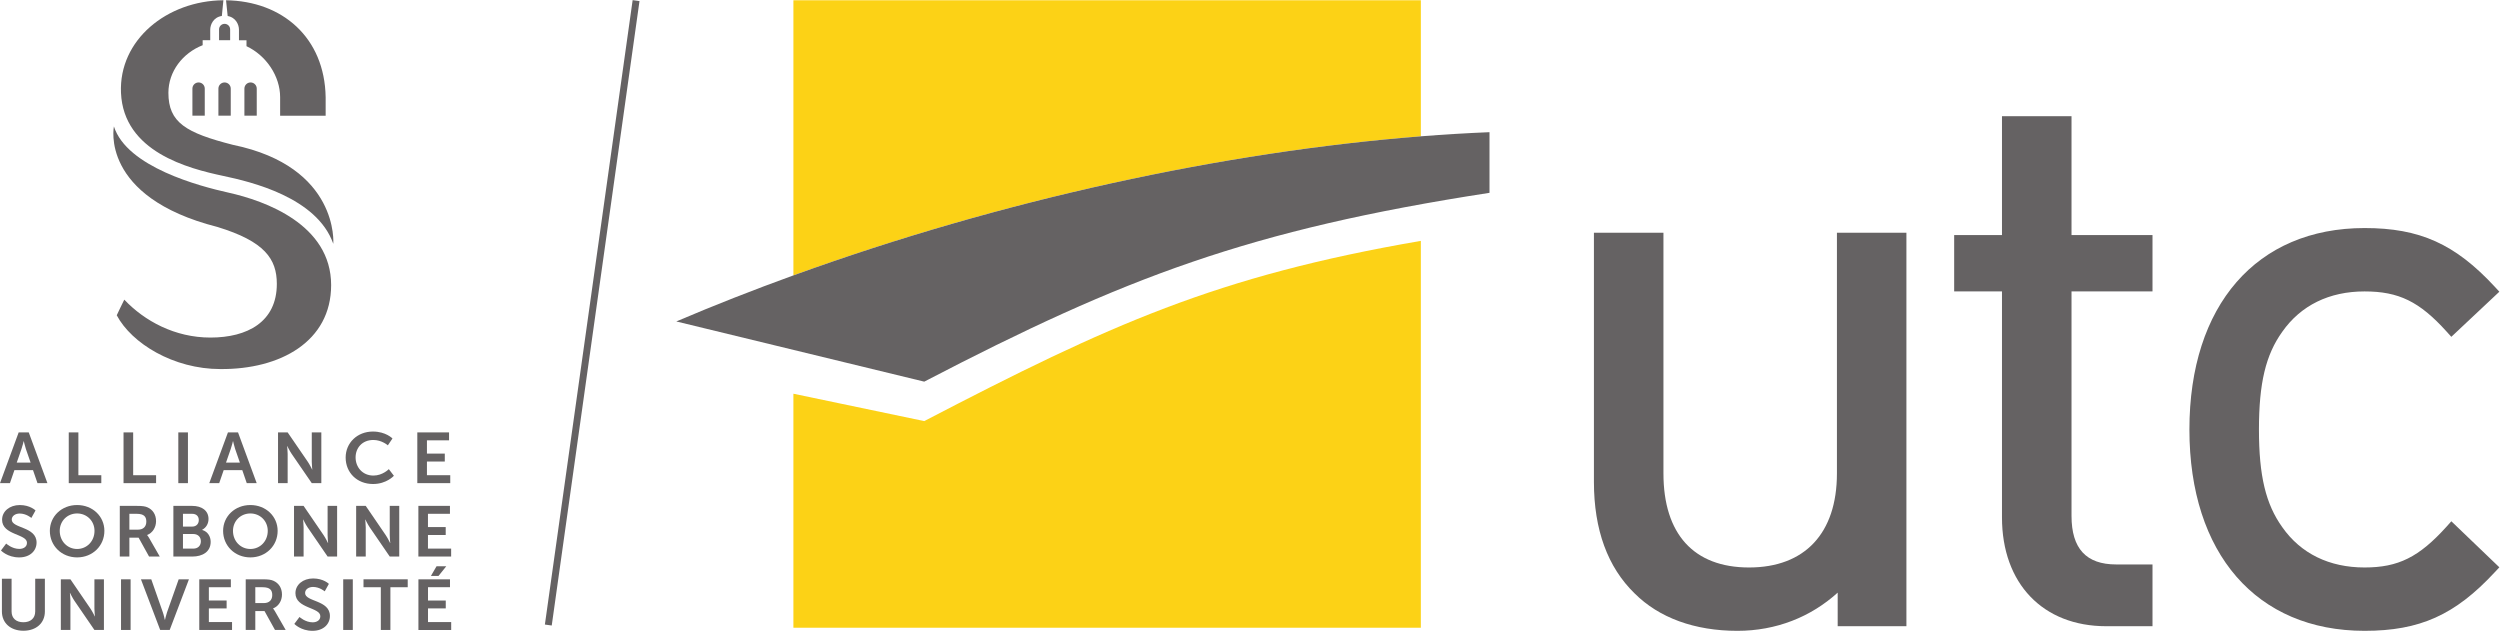<?xml version="1.0" encoding="UTF-8" standalone="no"?>
<svg xmlns:dc="http://purl.org/dc/elements/1.1/" xmlns:cc="http://creativecommons.org/ns#" xmlns:rdf="http://www.w3.org/1999/02/22-rdf-syntax-ns#" xmlns:svg="http://www.w3.org/2000/svg" xmlns="http://www.w3.org/2000/svg" viewBox="0 0 481.907 121.6" height="121.6" width="481.907" xml:space="preserve" id="svg2" version="1.1"><defs id="defs6"/><g transform="matrix(1.333,0,0,-1.333,0,121.6)" id="g10"><g transform="scale(0.1)" id="g12"><path id="path14" style="fill:#656263;fill-opacity:1;fill-rule:nonzero;stroke:none" d="m 315.832,744.941 h 17.852 v 39.153 c 0,4.926 -4,8.914 -8.926,8.914 -4.926,0 -8.926,-3.988 -8.926,-8.914 v -39.153"/><path id="path16" style="fill:#656263;fill-opacity:1;fill-rule:nonzero;stroke:none" d="m 278.242,744.941 h 17.856 v 39.153 c 0,4.926 -4,8.914 -8.934,8.914 -4.926,0 -8.922,-3.988 -8.922,-8.914 v -39.153"/><path id="path18" style="fill:#656263;fill-opacity:1;fill-rule:nonzero;stroke:none" d="m 353.426,744.941 h 17.851 v 39.153 c 0,4.926 -3.996,8.914 -8.925,8.914 -4.926,0 -8.926,-3.988 -8.926,-8.914 v -39.153"/><path id="path20" style="fill:#656263;fill-opacity:1;fill-rule:nonzero;stroke:none" d="m 329.223,889.086 c 11.879,-2.109 16.343,-12.551 16.343,-19.832 v -15.207 h 10.887 v -8.613 c 28.457,-13.371 48.649,-43.204 48.649,-73.782 0,-0.207 -0.008,-0.398 -0.008,-0.586 v -26.218 h 65.828 v 26.804 C 469.516,858.02 408.051,910.754 326.883,911.82 l 2.34,-22.734"/><path id="path22" style="fill:#656263;fill-opacity:1;fill-rule:nonzero;stroke:none" d="m 316.773,869.742 v -15.687 h 16.024 v 15.687 c 0,4.422 -3.586,8.012 -8.012,8.012 -4.426,0 -8.012,-3.59 -8.012,-8.012"/><path id="path24" style="fill:#656263;fill-opacity:1;fill-rule:nonzero;stroke:none" d="m 336.859,702.766 c -67.941,17.363 -93.332,32.172 -93.332,75.23 0,30.906 20.61,57.492 49.539,68.863 v 7.196 h 10.942 v 15.199 c 0,7.387 4.578,18.004 16.812,19.906 l 2.231,22.68 c -81.817,-0.629 -151.43,-57.453 -148.086,-133.844 3.726,-85.5 97.469,-109.461 147.976,-120.191 39.731,-8.438 135.348,-30.821 159.047,-98.172 0,0 8.864,111.445 -145.129,143.133"/><path id="path26" style="fill:#656263;fill-opacity:1;fill-rule:nonzero;stroke:none" d="m 314.27,584.066 c 68.503,-20.882 86.046,-46.289 86.046,-82.371 0,-55.011 -42.597,-77.609 -96.078,-77.609 -51.199,0 -95.226,23.879 -124.504,54.828 -0.14,0.149 -10.906,-22.586 -10.906,-22.586 21.539,-40.719 82.098,-77.789 149.68,-77.789 h 0.082 0.09 c 86.562,-0.723 160.172,39.805 160.172,121.422 0,87.633 -95.497,121.93 -148.493,133.707 -41.695,9.273 -146.914,36.969 -165.636,95.766 0,0 -20.883,-101.93 149.547,-145.368"/><path id="path28" style="fill:#656263;fill-opacity:1;fill-rule:nonzero;stroke:none" d="m 34.23,274.223 c 0,0 -1.727,-7.235 -3.231,-11.368 l -6.809,-19.636 h 20.082 l -6.805,19.636 c -1.399,4.133 -3.02,11.368 -3.02,11.368 z m 13.5,-41.864 H 20.844 L 14.363,213.551 H 0.004 L 26.996,286.938 H 41.574 L 68.578,213.551 H 54.211 l -6.48,18.808"/><path id="path30" style="fill:#656263;fill-opacity:1;fill-rule:nonzero;stroke:none" d="m 99.418,286.938 h 13.93 v -61.915 h 33.16 v -11.472 h -47.09 v 73.387"/><path id="path32" style="fill:#656263;fill-opacity:1;fill-rule:nonzero;stroke:none" d="m 178.637,286.938 h 13.933 v -61.915 h 33.149 v -11.472 h -47.082 v 73.387"/><path id="path34" style="fill:#656263;fill-opacity:1;fill-rule:nonzero;stroke:none" d="m 257.855,286.938 h 13.922 v -73.387 h -13.922 v 73.387"/><path id="path36" style="fill:#656263;fill-opacity:1;fill-rule:nonzero;stroke:none" d="m 336.859,274.223 c 0,0 -1.73,-7.235 -3.238,-11.368 l -6.808,-19.636 h 20.085 l -6.808,19.636 c -1.399,4.133 -3.02,11.368 -3.02,11.368 z m 13.5,-41.864 h -26.894 l -6.481,-18.808 h -14.359 l 27,73.387 h 14.582 l 26.996,-73.387 h -14.371 l -6.473,18.808"/><path id="path38" style="fill:#656263;fill-opacity:1;fill-rule:nonzero;stroke:none" d="m 402.043,286.938 h 13.926 l 29.054,-42.372 c 2.918,-4.25 6.368,-11.378 6.368,-11.378 h 0.218 c 0,0 -0.757,7.031 -0.757,11.378 v 42.372 h 13.824 v -73.387 h -13.824 l -29.051,42.285 c -2.918,4.227 -6.367,11.355 -6.367,11.355 h -0.223 c 0,0 0.758,-7.031 0.758,-11.355 v -42.285 h -13.926 v 73.387"/><path id="path40" style="fill:#656263;fill-opacity:1;fill-rule:nonzero;stroke:none" d="m 539.262,288.18 c 18.679,0 28.289,-10.02 28.289,-10.02 l -6.696,-9.922 c 0,0 -8.746,7.754 -20.953,7.754 -16.195,0 -25.703,-11.582 -25.703,-25.226 0,-13.953 9.832,-26.25 25.813,-26.25 13.285,0 22.246,9.297 22.246,9.297 l 7.344,-9.61 c 0,0 -10.582,-11.894 -30.125,-11.894 -23.442,0 -39.641,16.652 -39.641,38.242 0,21.301 16.848,37.629 39.426,37.629"/><path id="path42" style="fill:#656263;fill-opacity:1;fill-rule:nonzero;stroke:none" d="m 603.465,286.938 h 45.902 v -11.473 h -31.972 v -19.219 h 25.816 V 244.77 h -25.816 v -19.747 h 33.703 v -11.472 h -47.633 v 73.387"/><path id="path44" style="fill:#656263;fill-opacity:1;fill-rule:nonzero;stroke:none" d="m 8.918,126.195 c 0,0 8.273,-7.734 19.02,-7.734 5.801,0 11.07,2.883 11.07,8.859 0,13.114 -35.996,10.84 -35.996,33.328 0,12.188 10.961,21.25 25.57,21.25 15.043,0 22.781,-7.832 22.781,-7.832 l -6.016,-10.828 c 0,0 -7.312,6.387 -16.875,6.387 -6.445,0 -11.496,-3.605 -11.496,-8.762 0,-13.008 35.891,-9.812 35.891,-33.23 0,-11.653 -9.242,-21.465 -25.141,-21.465 -16.977,0 -26.328,10.02 -26.328,10.02 l 7.52,10.007"/><path id="path46" style="fill:#656263;fill-opacity:1;fill-rule:nonzero;stroke:none" d="m 111.52,181.91 c 22.46,0 39.433,-16.406 39.433,-37.355 0,-21.563 -16.973,-38.379 -39.433,-38.379 -22.45,0 -39.434,16.816 -39.434,38.379 0,20.949 16.984,37.355 39.434,37.355 m 0,-63.555 c 13.976,0 25.148,11.133 25.148,26.2 0,14.445 -11.172,25.175 -25.148,25.175 -13.969,0 -25.137,-10.73 -25.137,-25.175 0,-15.067 11.168,-26.2 25.137,-26.2"/><path id="path48" style="fill:#656263;fill-opacity:1;fill-rule:nonzero;stroke:none" d="m 173.23,180.668 h 24.61 c 8.265,0 12.023,-0.613 15.355,-2.059 7.633,-3.3 12.473,-10.324 12.473,-20.031 0,-8.758 -4.84,-16.914 -12.898,-20.008 v -0.207 c 0,0 1.074,-1.023 2.578,-3.613 l 15.687,-27.332 H 215.563 L 200.41,134.75 H 187.086 V 107.418 H 173.23 Z m 26.325,-34.363 c 7.414,0 12.035,4.238 12.035,11.562 0,7.02 -3.117,11.356 -13.973,11.356 h -10.531 v -22.918 h 12.469"/><path id="path50" style="fill:#656263;fill-opacity:1;fill-rule:nonzero;stroke:none" d="m 250.719,180.668 h 27.285 c 13.762,0 23.531,-6.816 23.531,-18.887 0,-6.804 -3.433,-12.683 -9.234,-15.683 v -0.203 c 8.379,-2.364 12.355,-9.797 12.355,-17.227 0,-14.648 -12.254,-21.25 -26.328,-21.25 h -27.609 z m 27.285,-29.922 c 6.019,0 9.465,4.133 9.465,9.387 0,5.262 -3.223,9.09 -9.68,9.09 h -13.211 v -18.477 z m 1.406,-31.883 c 7.086,0 11.063,4.442 11.063,10.633 0,6.086 -4.078,10.52 -11.063,10.52 h -14.832 v -21.153 h 14.832"/><path id="path52" style="fill:#656263;fill-opacity:1;fill-rule:nonzero;stroke:none" d="m 362.059,181.91 c 22.464,0 39.433,-16.406 39.433,-37.355 0,-21.563 -16.969,-38.379 -39.433,-38.379 -22.457,0 -39.43,16.816 -39.43,38.379 0,20.949 16.973,37.355 39.43,37.355 m 0,-63.555 c 13.968,0 25.14,11.133 25.14,26.2 0,14.445 -11.172,25.175 -25.14,25.175 -13.965,0 -25.141,-10.73 -25.141,-25.175 0,-15.067 11.176,-26.2 25.141,-26.2"/><path id="path54" style="fill:#656263;fill-opacity:1;fill-rule:nonzero;stroke:none" d="m 425.164,180.668 h 13.856 l 28.914,-42.305 c 2.898,-4.226 6.332,-11.347 6.332,-11.347 h 0.218 c 0,0 -0.746,7.011 -0.746,11.347 v 42.305 h 13.75 v -73.25 h -13.75 l -28.906,42.187 c -2.906,4.239 -6.348,11.356 -6.348,11.356 h -0.211 c 0,0 0.747,-7.012 0.747,-11.356 v -42.187 h -13.856 v 73.25"/><path id="path56" style="fill:#656263;fill-opacity:1;fill-rule:nonzero;stroke:none" d="m 515.027,180.668 h 13.864 l 28.898,-42.305 c 2.891,-4.226 6.344,-11.347 6.344,-11.347 h 0.211 c 0,0 -0.746,7.011 -0.746,11.347 v 42.305 h 13.75 v -73.25 h -13.75 l -28.914,42.187 c -2.907,4.239 -6.332,11.356 -6.332,11.356 h -0.219 c 0,0 0.758,-7.012 0.758,-11.356 v -42.187 h -13.864 v 73.25"/><path id="path58" style="fill:#656263;fill-opacity:1;fill-rule:nonzero;stroke:none" d="m 605.004,180.668 v -73.262 h 47.383 v 11.457 h -33.52 v 19.707 h 25.664 v 11.446 h -25.664 v 19.207 h 31.805 v 11.445 h -45.668"/><path id="path60" style="fill:#656263;fill-opacity:1;fill-rule:nonzero;stroke:none" d="M 2.766,75.309 H 16.754 v -47.375 c 0,-9.891 6.719,-15.516 17.031,-15.516 10.293,0 17.129,5.625 17.129,15.625 V 75.309 H 64.898 V 27.934 C 64.898,11.363 52.434,0.121 33.891,0.121 15.23,0.121 2.766,11.363 2.766,27.934 v 47.375"/><path id="path62" style="fill:#656263;fill-opacity:1;fill-rule:nonzero;stroke:none" d="m 87.973,74.496 h 13.855 l 28.906,-42.305 c 2.895,-4.227 6.336,-11.336 6.336,-11.336 h 0.211 c 0,0 -0.746,7 -0.746,11.336 v 42.305 h 13.75 V 1.246 h -13.75 L 107.629,43.434 c -2.899,4.246 -6.34,11.355 -6.34,11.355 h -0.219 c 0,0 0.758,-7.012 0.758,-11.355 V 1.246 H 87.973 V 74.496"/><path id="path64" style="fill:#656263;fill-opacity:1;fill-rule:nonzero;stroke:none" d="m 175.008,74.496 h 13.859 V 1.254 H 175.008 V 74.496"/><path id="path66" style="fill:#656263;fill-opacity:1;fill-rule:nonzero;stroke:none" d="m 203.813,74.496 h 14.941 l 16.75,-47.762 C 237.008,22.496 238.305,16 238.305,16 h 0.324 c 0,0 1.394,6.496 2.891,10.734 l 16.875,47.762 h 14.832 L 245.395,1.246 h -13.75 L 203.813,74.496"/><path id="path68" style="fill:#656263;fill-opacity:1;fill-rule:nonzero;stroke:none" d="m 288.168,74.496 h 45.668 V 63.043 H 302.027 V 43.863 h 25.68 V 32.398 h -25.68 v -19.707 h 33.528 V 1.246 H 288.168 V 74.496"/><path id="path70" style="fill:#656263;fill-opacity:1;fill-rule:nonzero;stroke:none" d="m 355.328,74.496 h 24.606 c 8.269,0 12.035,-0.613 15.367,-2.059 7.633,-3.301 12.469,-10.324 12.469,-20.02 0,-8.77 -4.836,-16.926 -12.895,-20.02 v -0.207 c 0,0 1.074,-1.023 2.578,-3.602 L 413.137,1.246 H 397.668 L 382.508,28.59 H 369.191 V 1.246 H 355.328 Z M 381.66,40.133 c 7.414,0 12.028,4.238 12.028,11.562 0,7.019 -3.114,11.348 -13.965,11.348 H 369.191 V 40.133 h 12.469"/><path id="path72" style="fill:#656263;fill-opacity:1;fill-rule:nonzero;stroke:none" d="m 433.133,20.023 c 0,0 8.273,-7.734 19.023,-7.734 5.793,0 11.059,2.883 11.059,8.867 0,13.105 -35.992,10.832 -35.992,33.32 0,12.188 10.957,21.25 25.574,21.25 15.043,0 22.785,-7.832 22.785,-7.832 l -6.023,-10.828 c 0,0 -7.313,6.387 -16.871,6.387 -6.446,0 -11.5,-3.605 -11.5,-8.762 0,-13.008 35.894,-9.805 35.894,-33.223 0,-11.648 -9.242,-21.473 -25.144,-21.473 -16.973,0 -26.325,10.02 -26.325,10.02 l 7.52,10.008"/><path id="path74" style="fill:#656263;fill-opacity:1;fill-rule:nonzero;stroke:none" d="m 496.316,74.496 h 13.868 V 1.254 H 496.316 V 74.496"/><path id="path76" style="fill:#656263;fill-opacity:1;fill-rule:nonzero;stroke:none" d="m 550.695,63.043 h -25.039 v 11.453 h 63.938 V 63.043 H 564.547 V 1.254 H 550.695 V 63.043"/><path id="path78" style="fill:#656263;fill-opacity:1;fill-rule:nonzero;stroke:none" d="m 631.293,93.383 -8.172,-14.043 h 10.965 l 11.281,14.043 z M 605.074,74.508 V 1.234 h 47.383 V 12.691 h -33.523 v 19.707 h 25.675 v 11.453 h -25.675 v 19.199 h 31.8 v 11.457 h -45.66"/><path id="path80" style="fill:#656263;fill-opacity:1;fill-rule:nonzero;stroke:none" d="m 2746.72,575.668 h -90.37 V 227.594 c 0,-86.438 -46.36,-135.988 -127.12,-135.988 -79.81,0 -123.75,48.3 -123.75,135.988 V 575.668 H 2304.94 V 215.336 c 0,-69.063 19.81,-123.281 58.86,-161.231 35.4,-35.34 86.82,-54.102 148.66,-54.102 56,0 106.13,20.019 144.98,55.234 V 6.676 h 99.39 V 575.668 h -10.11"/><path id="path82" style="fill:#656263;fill-opacity:1;fill-rule:nonzero;stroke:none" d="m 2985.45,744.176 h -90.42 V 572.34 h -69.14 v -81.539 h 69.14 V 163.98 c 0,-95.558 59.16,-157.304 150.69,-157.304 h 66.98 V 95.992 h -52.51 c -43.45,0 -64.6,22.988 -64.6,70.254 v 324.555 h 117.11 v 81.539 h -117.11 v 171.836 h -10.14"/><path id="path84" style="fill:#656263;fill-opacity:1;fill-rule:nonzero;stroke:none" d="m 3166.07,291.176 c 0,-179.571 97.08,-291.172 253.29,-291.172 79.9,0 130.89,22.922 188.13,84.609 l 6.78,7.246 -69.42,66.563 -6.9,-7.734 c -39.88,-44.188 -69.86,-59.083 -118.59,-59.083 -51.11,0 -92.18,20.117 -118.93,58.175 -24.02,33.485 -33.8,74.403 -33.8,141.395 0,67.031 9.78,107.922 33.76,141.34 26.84,38.152 67.86,58.289 118.97,58.289 49.47,0 79.41,-14.668 118.59,-58.035 l 6.85,-7.618 69.47,65.235 -6.78,7.351 c -57.24,61.707 -108.23,84.711 -188.13,84.711 -156.21,0 -253.29,-111.613 -253.29,-291.273"/><path id="path86" style="fill:#fcd216;fill-opacity:1;fill-rule:nonzero;stroke:none" d="M 1147.32,342.875 V 4.469 h 907.34 V 563.91 C 1759.03,513.043 1604.38,442.652 1336.53,303.297 l -189.21,39.578"/><path id="path88" style="fill:#fcd216;fill-opacity:1;fill-rule:nonzero;stroke:none" d="M 2054.67,911.836 H 1147.33 V 513.984 c 301.24,109.329 622.29,178.696 907.34,201.118 v 196.734"/><path id="path90" style="fill:#656263;fill-opacity:1;fill-rule:nonzero;stroke:none" d="M 2054.67,715.109 C 1769.62,692.68 1448.57,623.313 1147.33,513.992 1090.04,493.203 1033.45,471.016 977.984,447.387 l 358.546,-87.051 c 290,150.879 470.23,219.527 817.41,273.055 v 87.695 c -32.52,-1.328 -65.67,-3.348 -99.27,-5.977"/><path id="path92" style="fill:none;stroke:#656263;stroke-width:10;stroke-linecap:butt;stroke-linejoin:miter;stroke-miterlimit:4;stroke-dasharray:none;stroke-opacity:1" d="M 919.809,911.344 792.902,8.383"/></g></g></svg>